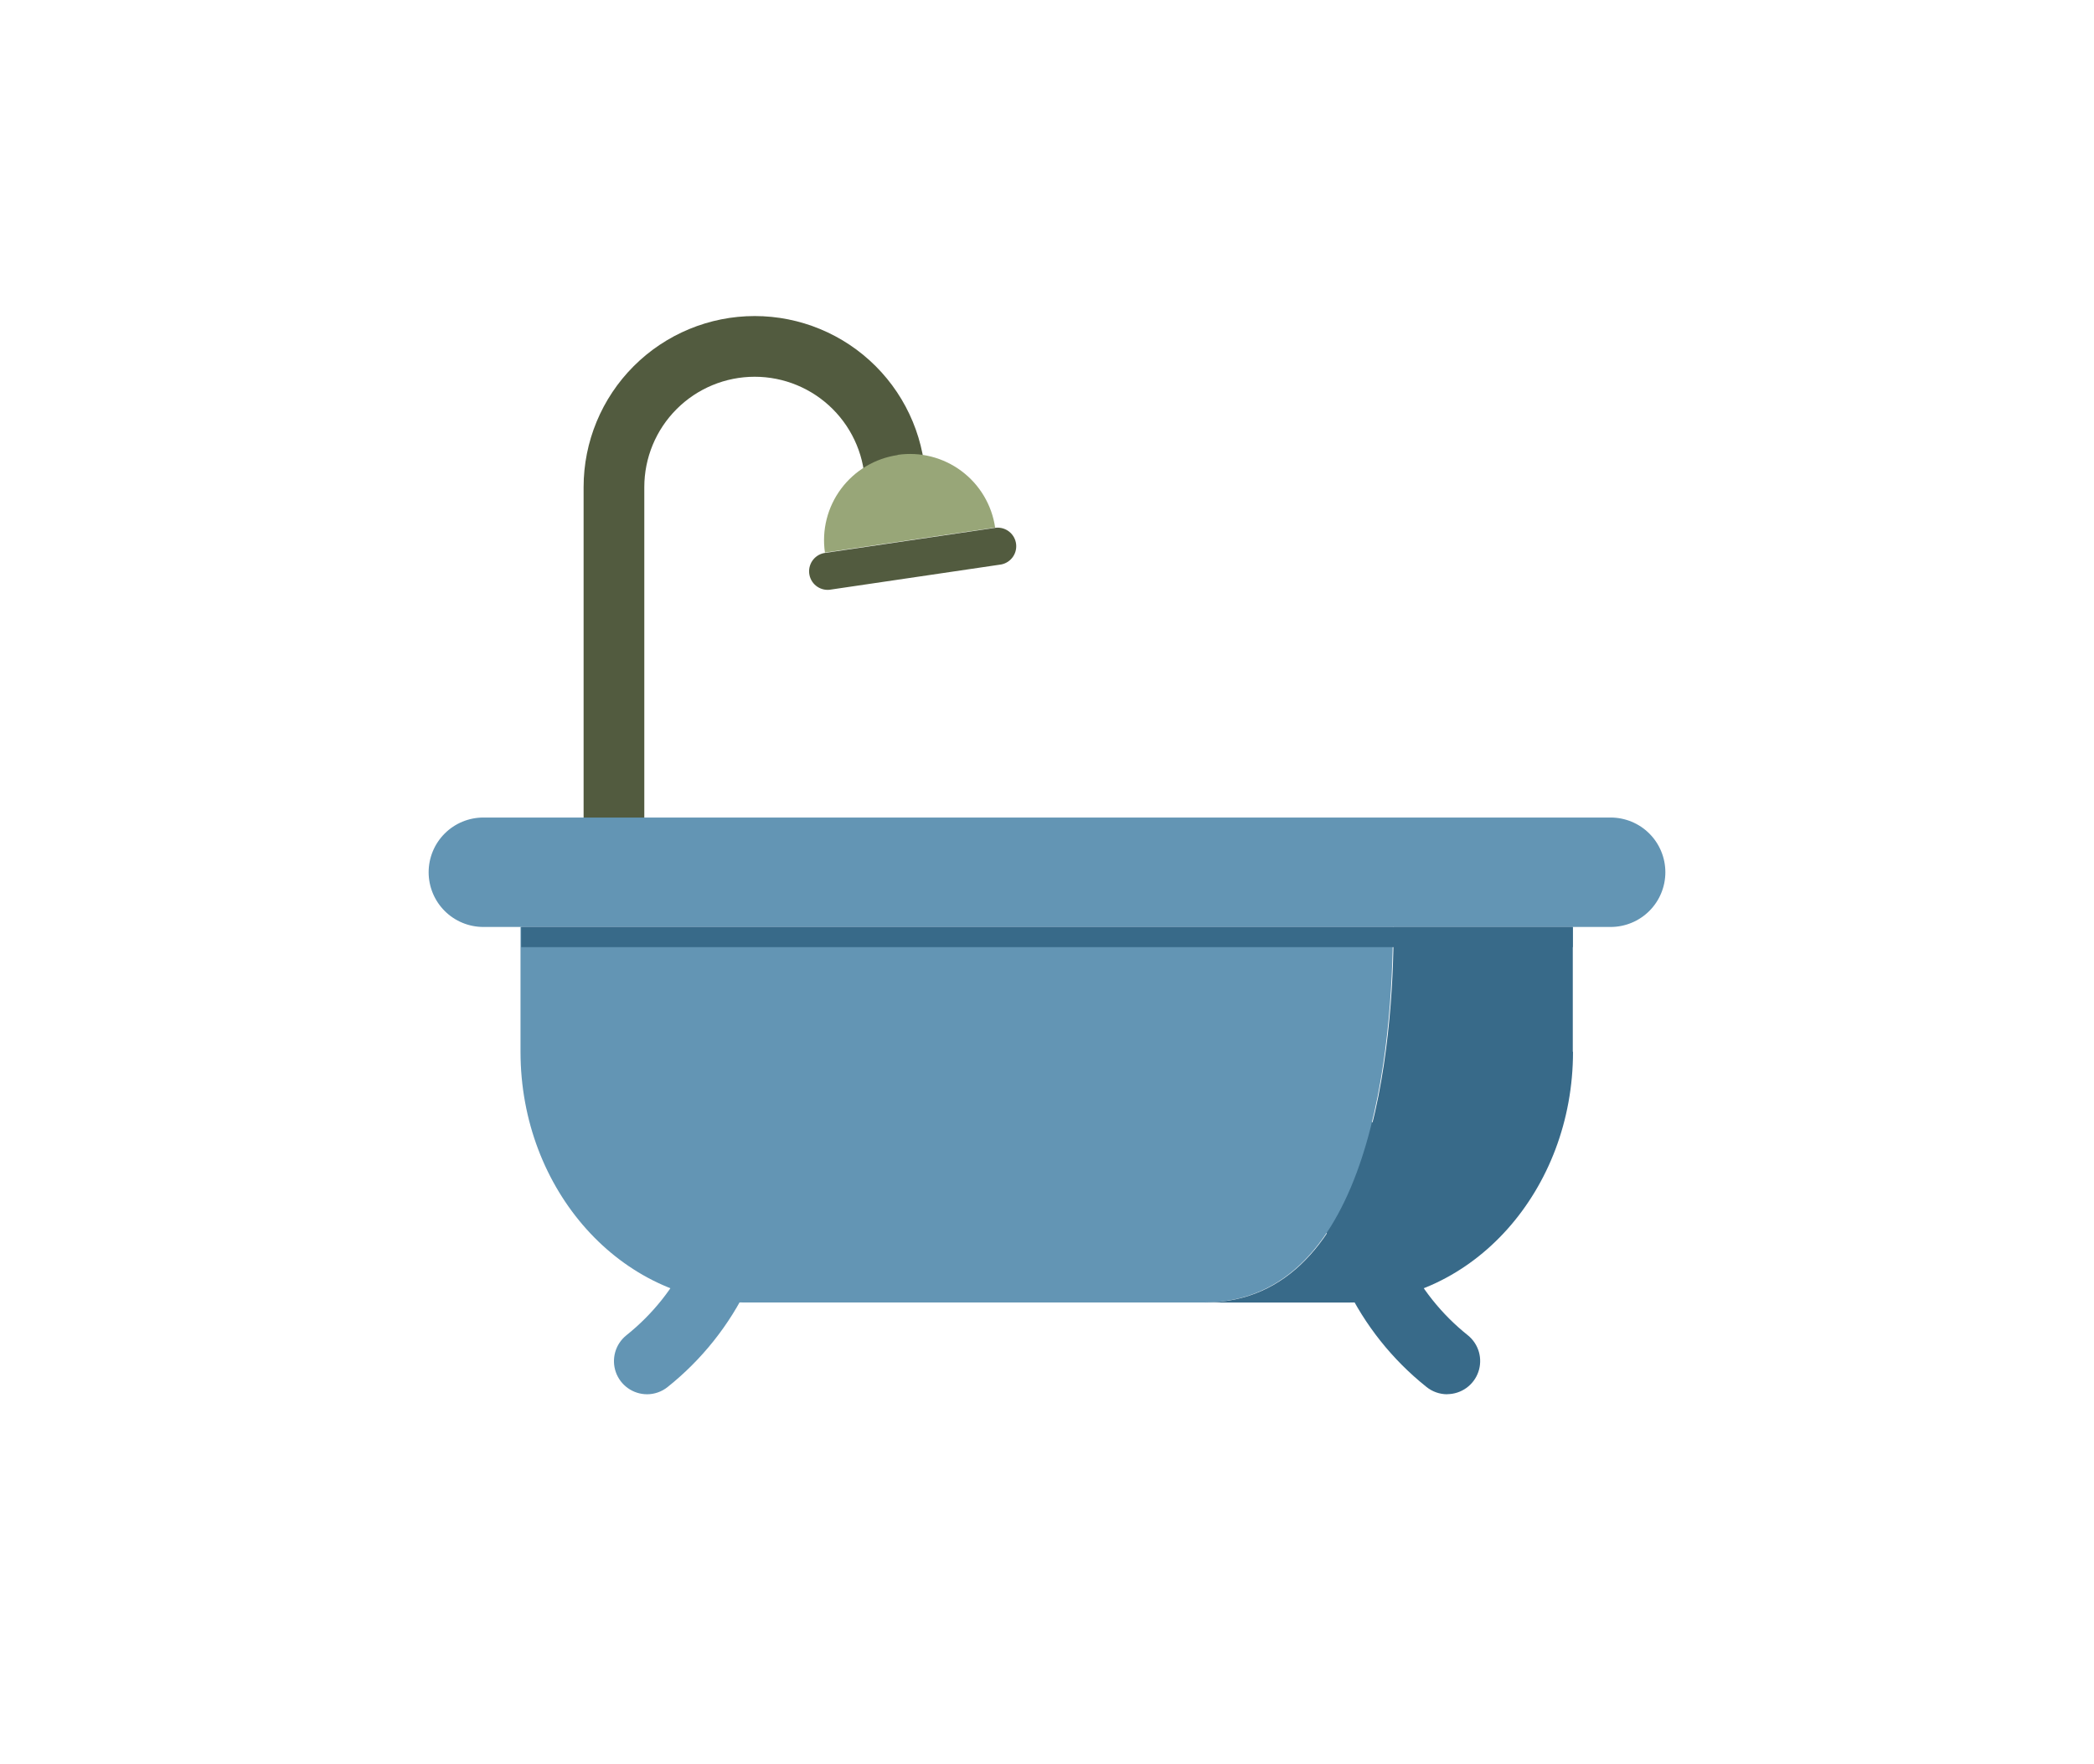 <svg width="298" height="251" viewBox="0 0 298 251" fill="none" xmlns="http://www.w3.org/2000/svg">
<path d="M92.061 198.417C91.088 198.412 90.141 198.106 89.35 197.541C88.558 196.977 87.96 196.181 87.638 195.264C87.317 194.346 87.287 193.351 87.552 192.416C87.818 191.48 88.367 190.65 89.123 190.039C92.87 187.052 95.894 183.258 97.969 178.939C100.043 174.62 101.115 169.888 101.104 165.096V163.263C101.104 162.014 101.6 160.815 102.484 159.931C103.368 159.047 104.567 158.551 105.817 158.551C107.066 158.551 108.265 159.047 109.149 159.931C110.033 160.815 110.529 162.014 110.529 163.263V165.096C110.539 171.295 109.151 177.417 106.467 183.006C103.783 188.594 99.872 193.505 95.027 197.372C94.196 198.046 93.16 198.415 92.09 198.419" fill="#6395B4"/>
<path d="M205.933 198.418C204.864 198.414 203.827 198.044 202.996 197.371C198.148 193.503 194.236 188.591 191.551 183C188.866 177.41 187.478 171.286 187.489 165.084V163.252C187.489 162.002 187.985 160.803 188.869 159.919C189.753 159.036 190.952 158.539 192.201 158.539C193.451 158.539 194.65 159.036 195.534 159.919C196.418 160.803 196.914 162.002 196.914 163.252V165.084C196.903 169.876 197.975 174.608 200.049 178.927C202.124 183.246 205.148 187.041 208.895 190.027C209.651 190.638 210.2 191.469 210.466 192.404C210.731 193.339 210.701 194.334 210.38 195.252C210.058 196.17 209.46 196.965 208.668 197.53C207.877 198.094 206.929 198.4 205.957 198.405" fill="#386A89"/>
<path d="M87.373 128.455C86.806 128.456 86.244 128.346 85.72 128.13C85.196 127.914 84.72 127.597 84.319 127.197C83.917 126.796 83.599 126.321 83.382 125.797C83.165 125.274 83.053 124.713 83.053 124.146V69.325C83.053 62.867 85.618 56.674 90.184 52.108C94.751 47.542 100.944 44.977 107.401 44.977C113.859 44.977 120.052 47.542 124.618 52.108C129.184 56.674 131.75 62.867 131.75 69.325V71.577C131.778 72.162 131.688 72.747 131.484 73.296C131.28 73.845 130.966 74.347 130.562 74.772C130.158 75.196 129.672 75.534 129.134 75.765C128.595 75.995 128.016 76.115 127.43 76.115C126.844 76.115 126.264 75.995 125.726 75.765C125.187 75.534 124.701 75.196 124.297 74.772C123.893 74.347 123.58 73.845 123.376 73.296C123.171 72.747 123.081 72.162 123.11 71.577V69.325C123.11 65.159 121.455 61.163 118.509 58.217C115.563 55.271 111.567 53.616 107.401 53.616C103.235 53.616 99.239 55.271 96.293 58.217C93.347 61.163 91.692 65.159 91.692 69.325V124.146C91.692 125.289 91.239 126.385 90.43 127.193C89.622 128.001 88.526 128.455 87.383 128.455" fill="#525B3F"/>
<path d="M198.328 131.917H74.075V149.675C74.075 169.395 88.44 185.358 106.037 185.358H171.33C195.39 185.358 198.197 148.4 198.231 131.914" fill="#6395B4"/>
<path d="M223.826 149.677V131.918H198.328C198.328 148.242 195.487 185.362 171.427 185.362H191.995C209.591 185.362 223.857 169.391 223.857 149.679" fill="#386A89"/>
<path d="M229.214 131.916H68.786C66.721 131.916 64.741 131.096 63.281 129.636C61.82 128.176 61 126.195 61 124.13C61 122.065 61.82 120.085 63.281 118.624C64.741 117.164 66.721 116.344 68.786 116.344H229.214C231.279 116.344 233.259 117.164 234.72 118.624C236.18 120.085 237 122.065 237 124.13C237 126.195 236.18 128.176 234.72 129.636C233.259 131.096 231.279 131.916 229.214 131.916" fill="#6395B4"/>
<path d="M223.825 131.918H74.171V134.79H223.825V131.918Z" fill="#386A89"/>
<path d="M127.747 64.76C124.534 65.229 121.64 66.953 119.699 69.555C117.758 72.158 116.93 75.424 117.397 78.636L141.62 75.078C141.152 71.866 139.427 68.971 136.825 67.031C134.223 65.09 130.956 64.262 127.744 64.729" fill="#98A678"/>
<path d="M142.24 80.365L118.31 83.892C117.97 83.961 117.62 83.962 117.279 83.895C116.938 83.828 116.614 83.695 116.324 83.503C116.035 83.311 115.786 83.064 115.593 82.776C115.399 82.487 115.264 82.164 115.195 81.824C115.126 81.483 115.125 81.133 115.192 80.792C115.259 80.451 115.392 80.127 115.584 79.838C115.776 79.548 116.023 79.299 116.311 79.106C116.599 78.912 116.923 78.777 117.263 78.708C117.352 78.692 117.444 78.679 117.525 78.669L141.455 75.142C141.795 75.073 142.146 75.072 142.486 75.139C142.827 75.206 143.151 75.339 143.441 75.531C143.73 75.723 143.979 75.97 144.172 76.258C144.366 76.547 144.501 76.87 144.57 77.21C144.639 77.551 144.64 77.901 144.573 78.242C144.507 78.583 144.373 78.907 144.181 79.197C143.989 79.486 143.742 79.735 143.454 79.928C143.166 80.122 142.842 80.257 142.502 80.326C142.413 80.342 142.321 80.355 142.24 80.365Z" fill="#525B3F"/>
</svg>
